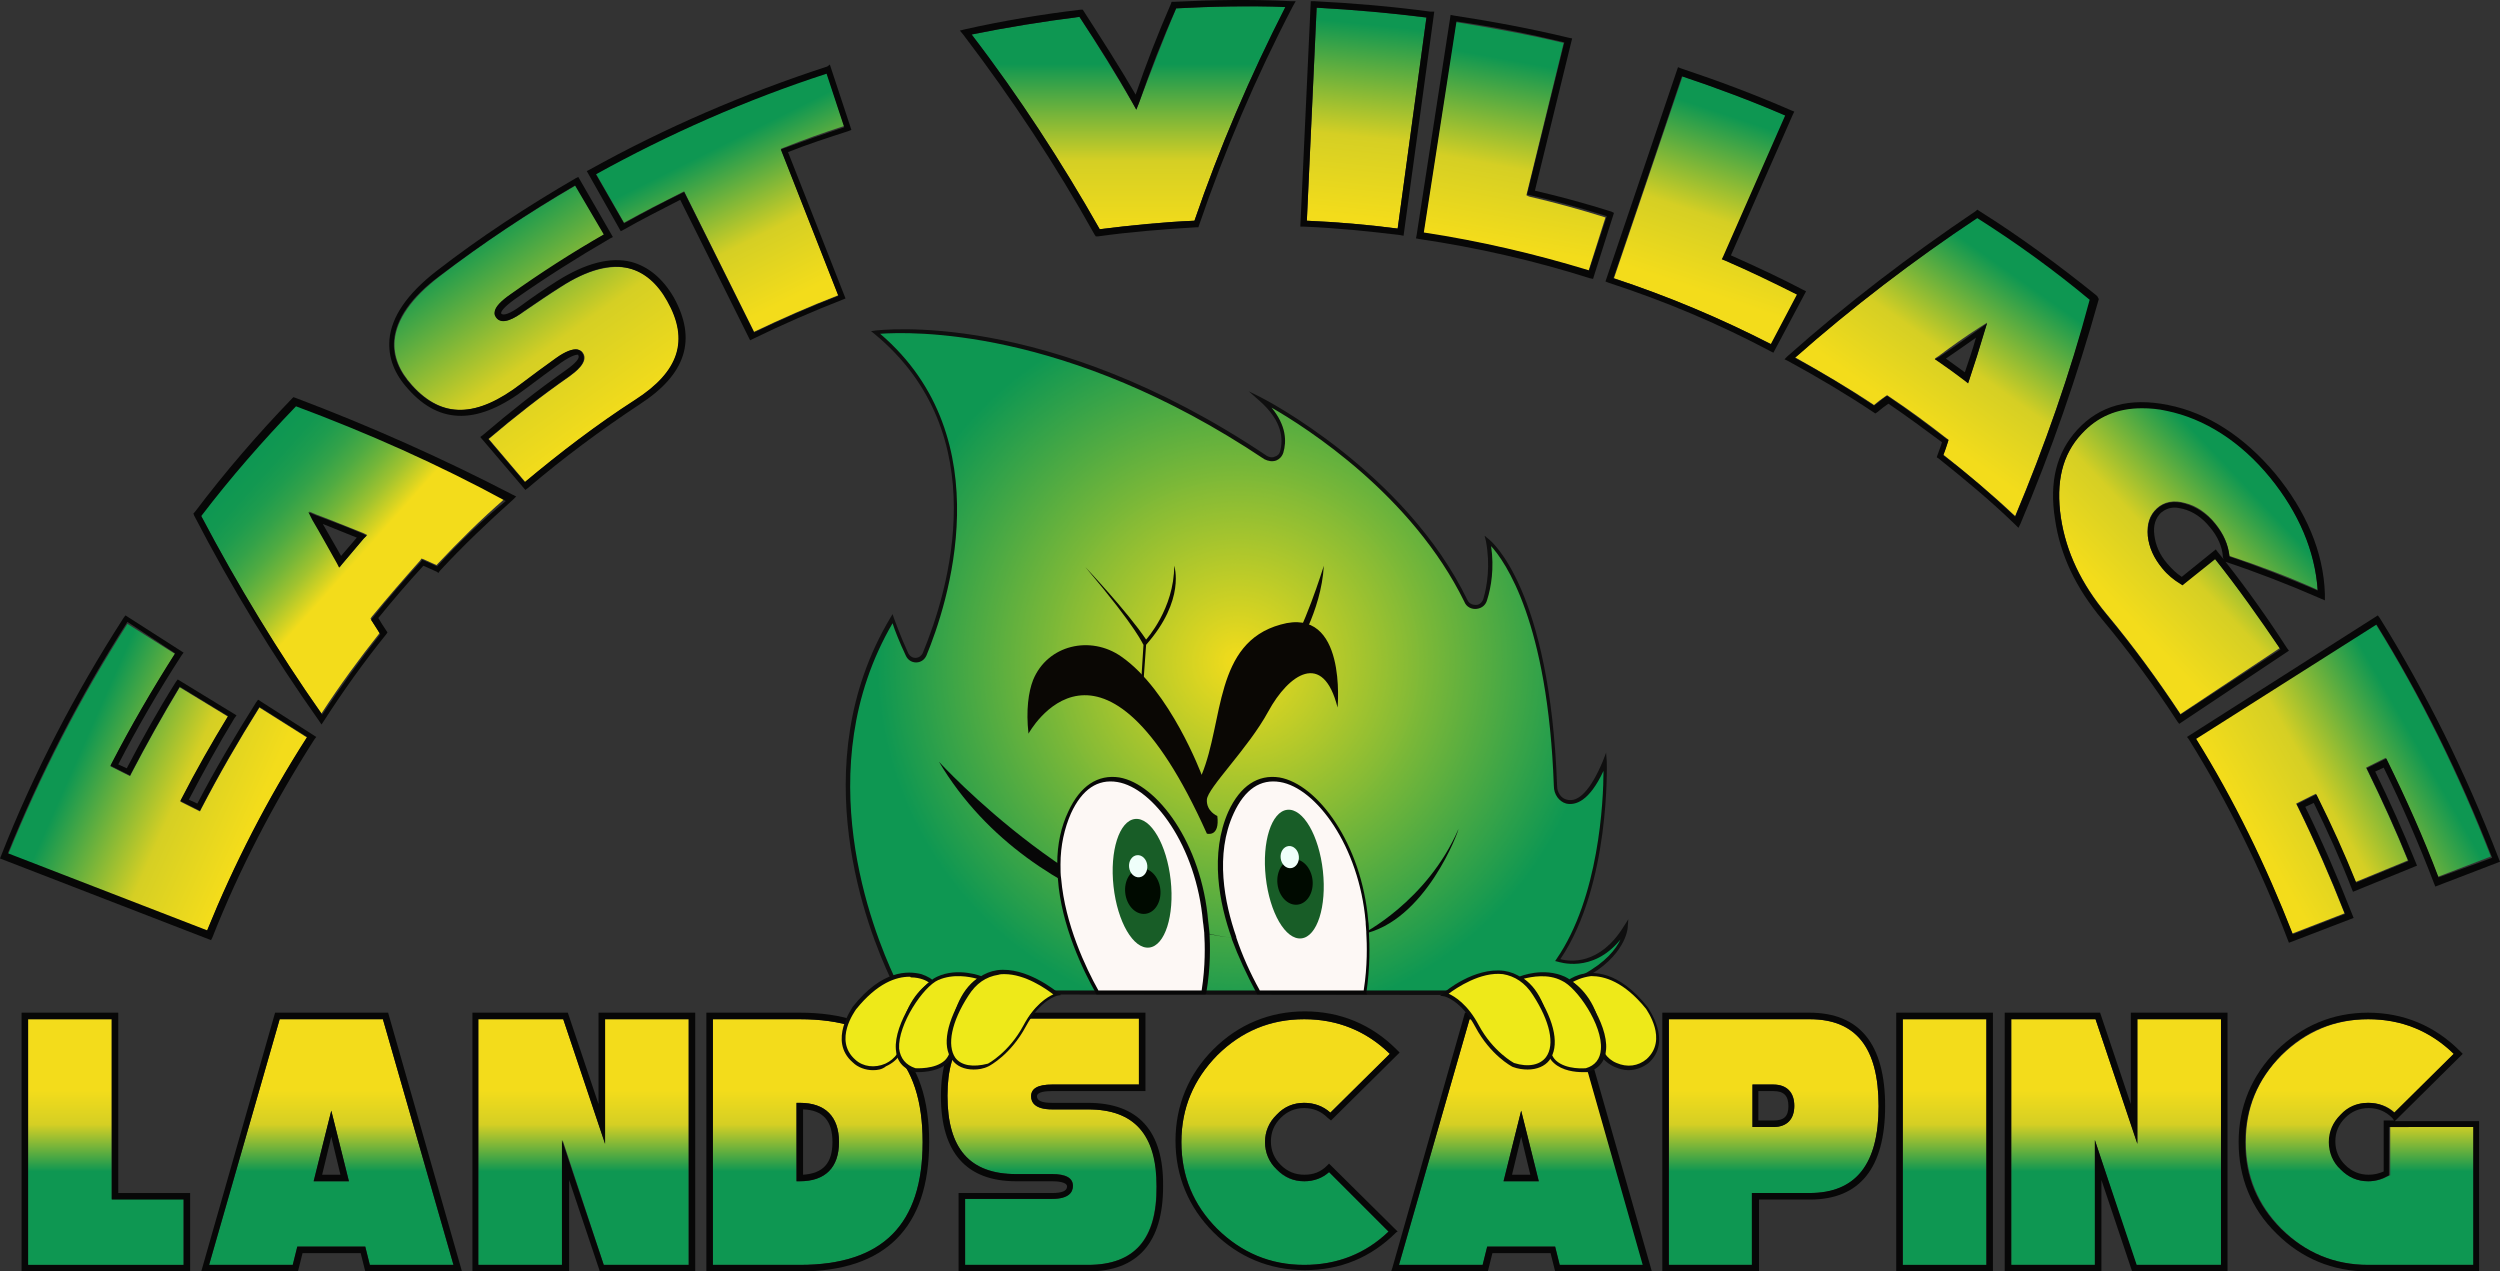<svg xmlns="http://www.w3.org/2000/svg" xmlns:xlink="http://www.w3.org/1999/xlink" version="1.1" id="Layer_1" x="0px" y="0px" style="enable-background:new 0 0 550 370;" xml:space="preserve" viewBox="83.6 87.72 382.6 194.58">
<rect x="83.6" y="87.72" width="382.6" height="194.58" fill="#333333" stroke="none"/>
<style type="text/css">
	.st0{fill:url(#SVGID_1_);}
	.st1{fill:url(#SVGID_2_);}
	.st2{fill:url(#SVGID_3_);}
	.st3{fill:url(#SVGID_4_);}
	.st4{fill:url(#SVGID_5_);}
	.st5{fill:url(#SVGID_6_);}
	.st6{fill:url(#SVGID_7_);}
	.st7{fill:url(#SVGID_8_);}
	.st8{fill:url(#SVGID_9_);}
	.st9{fill:url(#SVGID_10_);}
	.st10{fill:url(#SVGID_11_);}
	.st11{fill:#070707;}
	.st12{fill:url(#SVGID_12_);}
	.st13{fill:url(#SVGID_13_);}
	.st14{fill:url(#SVGID_14_);}
	.st15{fill:url(#SVGID_15_);}
	.st16{fill:url(#SVGID_16_);}
	.st17{fill:url(#SVGID_17_);}
	.st18{fill:url(#SVGID_18_);}
	.st19{fill:url(#SVGID_19_);}
	.st20{fill:url(#SVGID_20_);}
	.st21{fill:url(#SVGID_21_);}
	.st22{clip-path:url(#SVGID_23_);fill:#0E9752;}
	.st23{clip-path:url(#SVGID_23_);fill:#0F9752;}
	.st24{clip-path:url(#SVGID_23_);fill:#109852;}
	.st25{clip-path:url(#SVGID_23_);fill:#119851;}
	.st26{clip-path:url(#SVGID_23_);fill:#129851;}
	.st27{clip-path:url(#SVGID_23_);fill:#139951;}
	.st28{clip-path:url(#SVGID_23_);fill:#149951;}
	.st29{clip-path:url(#SVGID_23_);fill:#159950;}
	.st30{clip-path:url(#SVGID_23_);fill:#169950;}
	.st31{clip-path:url(#SVGID_23_);fill:#179A50;}
	.st32{clip-path:url(#SVGID_23_);fill:#189A50;}
	.st33{clip-path:url(#SVGID_23_);fill:#199A4F;}
	.st34{clip-path:url(#SVGID_23_);fill:#1A9B4F;}
	.st35{clip-path:url(#SVGID_23_);fill:#1B9B4F;}
	.st36{clip-path:url(#SVGID_23_);fill:#1C9B4F;}
	.st37{clip-path:url(#SVGID_23_);fill:#1D9C4E;}
	.st38{clip-path:url(#SVGID_23_);fill:#1E9C4E;}
	.st39{clip-path:url(#SVGID_23_);fill:#1F9C4E;}
	.st40{clip-path:url(#SVGID_23_);fill:#209C4E;}
	.st41{clip-path:url(#SVGID_23_);fill:#219D4D;}
	.st42{clip-path:url(#SVGID_23_);fill:#229D4D;}
	.st43{clip-path:url(#SVGID_23_);fill:#239D4D;}
	.st44{clip-path:url(#SVGID_23_);fill:#249E4D;}
	.st45{clip-path:url(#SVGID_23_);fill:#259E4C;}
	.st46{clip-path:url(#SVGID_23_);fill:#269E4C;}
	.st47{clip-path:url(#SVGID_23_);fill:#279F4C;}
	.st48{clip-path:url(#SVGID_23_);fill:#289F4C;}
	.st49{clip-path:url(#SVGID_23_);fill:#299F4B;}
	.st50{clip-path:url(#SVGID_23_);fill:#2A9F4B;}
	.st51{clip-path:url(#SVGID_23_);fill:#2BA04B;}
	.st52{clip-path:url(#SVGID_23_);fill:#2CA04B;}
	.st53{clip-path:url(#SVGID_23_);fill:#2DA04B;}
	.st54{clip-path:url(#SVGID_23_);fill:#2EA14A;}
	.st55{clip-path:url(#SVGID_23_);fill:#2FA14A;}
	.st56{clip-path:url(#SVGID_23_);fill:#30A14A;}
	.st57{clip-path:url(#SVGID_23_);fill:#31A24A;}
	.st58{clip-path:url(#SVGID_23_);fill:#32A249;}
	.st59{clip-path:url(#SVGID_23_);fill:#33A249;}
	.st60{clip-path:url(#SVGID_23_);fill:#34A349;}
	.st61{clip-path:url(#SVGID_23_);fill:#35A349;}
	.st62{clip-path:url(#SVGID_23_);fill:#36A348;}
	.st63{clip-path:url(#SVGID_23_);fill:#37A348;}
	.st64{clip-path:url(#SVGID_23_);fill:#38A448;}
	.st65{clip-path:url(#SVGID_23_);fill:#39A448;}
	.st66{clip-path:url(#SVGID_23_);fill:#3AA447;}
	.st67{clip-path:url(#SVGID_23_);fill:#3BA547;}
	.st68{clip-path:url(#SVGID_23_);fill:#3CA547;}
	.st69{clip-path:url(#SVGID_23_);fill:#3DA547;}
	.st70{clip-path:url(#SVGID_23_);fill:#3EA646;}
	.st71{clip-path:url(#SVGID_23_);fill:#3FA646;}
	.st72{clip-path:url(#SVGID_23_);fill:#40A646;}
	.st73{clip-path:url(#SVGID_23_);fill:#41A646;}
	.st74{clip-path:url(#SVGID_23_);fill:#42A745;}
	.st75{clip-path:url(#SVGID_23_);fill:#43A745;}
	.st76{clip-path:url(#SVGID_23_);fill:#44A745;}
	.st77{clip-path:url(#SVGID_23_);fill:#45A845;}
	.st78{clip-path:url(#SVGID_23_);fill:#46A844;}
	.st79{clip-path:url(#SVGID_23_);fill:#47A844;}
	.st80{clip-path:url(#SVGID_23_);fill:#48A944;}
	.st81{clip-path:url(#SVGID_23_);fill:#49A944;}
	.st82{clip-path:url(#SVGID_23_);fill:#4AA944;}
	.st83{clip-path:url(#SVGID_23_);fill:#4BA943;}
	.st84{clip-path:url(#SVGID_23_);fill:#4CAA43;}
	.st85{clip-path:url(#SVGID_23_);fill:#4DAA43;}
	.st86{clip-path:url(#SVGID_23_);fill:#4EAA43;}
	.st87{clip-path:url(#SVGID_23_);fill:#4FAB42;}
	.st88{clip-path:url(#SVGID_23_);fill:#50AB42;}
	.st89{clip-path:url(#SVGID_23_);fill:#51AB42;}
	.st90{clip-path:url(#SVGID_23_);fill:#52AC42;}
	.st91{clip-path:url(#SVGID_23_);fill:#53AC41;}
	.st92{clip-path:url(#SVGID_23_);fill:#54AC41;}
	.st93{clip-path:url(#SVGID_23_);fill:#55AC41;}
	.st94{clip-path:url(#SVGID_23_);fill:#56AD41;}
	.st95{clip-path:url(#SVGID_23_);fill:#57AD40;}
	.st96{clip-path:url(#SVGID_23_);fill:#58AD40;}
	.st97{clip-path:url(#SVGID_23_);fill:#59AE40;}
	.st98{clip-path:url(#SVGID_23_);fill:#5AAE40;}
	.st99{clip-path:url(#SVGID_23_);fill:#5BAE3F;}
	.st100{clip-path:url(#SVGID_23_);fill:#5CAF3F;}
	.st101{clip-path:url(#SVGID_23_);fill:#5DAF3F;}
	.st102{clip-path:url(#SVGID_23_);fill:#5EAF3F;}
	.st103{clip-path:url(#SVGID_23_);fill:#5FB03E;}
	.st104{clip-path:url(#SVGID_23_);fill:#60B03E;}
	.st105{clip-path:url(#SVGID_23_);fill:#61B03E;}
	.st106{clip-path:url(#SVGID_23_);fill:#62B03E;}
	.st107{clip-path:url(#SVGID_23_);fill:#63B13D;}
	.st108{clip-path:url(#SVGID_23_);fill:#64B13D;}
	.st109{clip-path:url(#SVGID_23_);fill:#65B13D;}
	.st110{clip-path:url(#SVGID_23_);fill:#66B23D;}
	.st111{clip-path:url(#SVGID_23_);fill:#67B23D;}
	.st112{clip-path:url(#SVGID_23_);fill:#68B23C;}
	.st113{clip-path:url(#SVGID_23_);fill:#69B33C;}
	.st114{clip-path:url(#SVGID_23_);fill:#6AB33C;}
	.st115{clip-path:url(#SVGID_23_);fill:#6BB33C;}
	.st116{clip-path:url(#SVGID_23_);fill:#6CB33B;}
	.st117{clip-path:url(#SVGID_23_);fill:#6DB43B;}
	.st118{clip-path:url(#SVGID_23_);fill:#6EB43B;}
	.st119{clip-path:url(#SVGID_23_);fill:#6FB43B;}
	.st120{clip-path:url(#SVGID_23_);fill:#70B53A;}
	.st121{clip-path:url(#SVGID_23_);fill:#71B53A;}
	.st122{clip-path:url(#SVGID_23_);fill:#72B53A;}
	.st123{clip-path:url(#SVGID_23_);fill:#73B63A;}
	.st124{clip-path:url(#SVGID_23_);fill:#74B639;}
	.st125{clip-path:url(#SVGID_23_);fill:#75B639;}
	.st126{clip-path:url(#SVGID_23_);fill:#76B639;}
	.st127{clip-path:url(#SVGID_23_);fill:#77B739;}
	.st128{clip-path:url(#SVGID_23_);fill:#78B738;}
	.st129{clip-path:url(#SVGID_23_);fill:#79B738;}
	.st130{clip-path:url(#SVGID_23_);fill:#7AB838;}
	.st131{clip-path:url(#SVGID_23_);fill:#7BB838;}
	.st132{clip-path:url(#SVGID_23_);fill:#7CB837;}
	.st133{clip-path:url(#SVGID_23_);fill:#7DB937;}
	.st134{clip-path:url(#SVGID_23_);fill:#7EB937;}
	.st135{clip-path:url(#SVGID_23_);fill:#7FB937;}
	.st136{clip-path:url(#SVGID_23_);fill:#81BA37;}
	.st137{clip-path:url(#SVGID_23_);fill:#82BA36;}
	.st138{clip-path:url(#SVGID_23_);fill:#83BA36;}
	.st139{clip-path:url(#SVGID_23_);fill:#84BA36;}
	.st140{clip-path:url(#SVGID_23_);fill:#85BB36;}
	.st141{clip-path:url(#SVGID_23_);fill:#86BB35;}
	.st142{clip-path:url(#SVGID_23_);fill:#87BB35;}
	.st143{clip-path:url(#SVGID_23_);fill:#88BC35;}
	.st144{clip-path:url(#SVGID_23_);fill:#89BC35;}
	.st145{clip-path:url(#SVGID_23_);fill:#8ABC34;}
	.st146{clip-path:url(#SVGID_23_);fill:#8BBD34;}
	.st147{clip-path:url(#SVGID_23_);fill:#8CBD34;}
	.st148{clip-path:url(#SVGID_23_);fill:#8DBD34;}
	.st149{clip-path:url(#SVGID_23_);fill:#8EBD33;}
	.st150{clip-path:url(#SVGID_23_);fill:#8FBE33;}
	.st151{clip-path:url(#SVGID_23_);fill:#90BE33;}
	.st152{clip-path:url(#SVGID_23_);fill:#91BE33;}
	.st153{clip-path:url(#SVGID_23_);fill:#92BF32;}
	.st154{clip-path:url(#SVGID_23_);fill:#93BF32;}
	.st155{clip-path:url(#SVGID_23_);fill:#94BF32;}
	.st156{clip-path:url(#SVGID_23_);fill:#95C032;}
	.st157{clip-path:url(#SVGID_23_);fill:#96C031;}
	.st158{clip-path:url(#SVGID_23_);fill:#97C031;}
	.st159{clip-path:url(#SVGID_23_);fill:#98C031;}
	.st160{clip-path:url(#SVGID_23_);fill:#99C131;}
	.st161{clip-path:url(#SVGID_23_);fill:#9AC130;}
	.st162{clip-path:url(#SVGID_23_);fill:#9BC130;}
	.st163{clip-path:url(#SVGID_23_);fill:#9CC230;}
	.st164{clip-path:url(#SVGID_23_);fill:#9DC230;}
	.st165{clip-path:url(#SVGID_23_);fill:#9EC230;}
	.st166{clip-path:url(#SVGID_23_);fill:#9FC32F;}
	.st167{clip-path:url(#SVGID_23_);fill:#A0C32F;}
	.st168{clip-path:url(#SVGID_23_);fill:#A1C32F;}
	.st169{clip-path:url(#SVGID_23_);fill:#A2C32F;}
	.st170{clip-path:url(#SVGID_23_);fill:#A3C42E;}
	.st171{clip-path:url(#SVGID_23_);fill:#A4C42E;}
	.st172{clip-path:url(#SVGID_23_);fill:#A5C42E;}
	.st173{clip-path:url(#SVGID_23_);fill:#A6C52E;}
	.st174{clip-path:url(#SVGID_23_);fill:#A7C52D;}
	.st175{clip-path:url(#SVGID_23_);fill:#A8C52D;}
	.st176{clip-path:url(#SVGID_23_);fill:#A9C62D;}
	.st177{clip-path:url(#SVGID_23_);fill:#AAC62D;}
	.st178{clip-path:url(#SVGID_23_);fill:#ABC62C;}
	.st179{clip-path:url(#SVGID_23_);fill:#ACC72C;}
	.st180{clip-path:url(#SVGID_23_);fill:#ADC72C;}
	.st181{clip-path:url(#SVGID_23_);fill:#AEC72C;}
	.st182{clip-path:url(#SVGID_23_);fill:#AFC72B;}
	.st183{clip-path:url(#SVGID_23_);fill:#B0C82B;}
	.st184{clip-path:url(#SVGID_23_);fill:#B1C82B;}
	.st185{clip-path:url(#SVGID_23_);fill:#B2C82B;}
	.st186{clip-path:url(#SVGID_23_);fill:#B3C92A;}
	.st187{clip-path:url(#SVGID_23_);fill:#B4C92A;}
	.st188{clip-path:url(#SVGID_23_);fill:#B5C92A;}
	.st189{clip-path:url(#SVGID_23_);fill:#B6CA2A;}
	.st190{clip-path:url(#SVGID_23_);fill:#B7CA29;}
	.st191{clip-path:url(#SVGID_23_);fill:#B8CA29;}
	.st192{clip-path:url(#SVGID_23_);fill:#B9CA29;}
	.st193{clip-path:url(#SVGID_23_);fill:#BACB29;}
	.st194{clip-path:url(#SVGID_23_);fill:#BBCB29;}
	.st195{clip-path:url(#SVGID_23_);fill:#BCCB28;}
	.st196{clip-path:url(#SVGID_23_);fill:#BDCC28;}
	.st197{clip-path:url(#SVGID_23_);fill:#BECC28;}
	.st198{clip-path:url(#SVGID_23_);fill:#BFCC28;}
	.st199{clip-path:url(#SVGID_23_);fill:#C0CD27;}
	.st200{clip-path:url(#SVGID_23_);fill:#C1CD27;}
	.st201{clip-path:url(#SVGID_23_);fill:#C2CD27;}
	.st202{clip-path:url(#SVGID_23_);fill:#C3CD27;}
	.st203{clip-path:url(#SVGID_23_);fill:#C4CE26;}
	.st204{clip-path:url(#SVGID_23_);fill:#C5CE26;}
	.st205{clip-path:url(#SVGID_23_);fill:#C6CE26;}
	.st206{clip-path:url(#SVGID_23_);fill:#C7CF26;}
	.st207{clip-path:url(#SVGID_23_);fill:#C8CF25;}
	.st208{clip-path:url(#SVGID_23_);fill:#C9CF25;}
	.st209{clip-path:url(#SVGID_23_);fill:#CAD025;}
	.st210{clip-path:url(#SVGID_23_);fill:#CBD025;}
	.st211{clip-path:url(#SVGID_23_);fill:#CCD024;}
	.st212{clip-path:url(#SVGID_23_);fill:#CDD124;}
	.st213{clip-path:url(#SVGID_23_);fill:#CED124;}
	.st214{clip-path:url(#SVGID_23_);fill:#CFD124;}
	.st215{clip-path:url(#SVGID_23_);fill:#D0D123;}
	.st216{clip-path:url(#SVGID_23_);fill:#D1D223;}
	.st217{clip-path:url(#SVGID_23_);fill:#D2D223;}
	.st218{clip-path:url(#SVGID_23_);fill:#D3D223;}
	.st219{clip-path:url(#SVGID_23_);fill:#D4D322;}
	.st220{clip-path:url(#SVGID_23_);fill:#D5D322;}
	.st221{clip-path:url(#SVGID_23_);fill:#D6D322;}
	.st222{clip-path:url(#SVGID_23_);fill:#D7D422;}
	.st223{clip-path:url(#SVGID_23_);fill:#D8D422;}
	.st224{clip-path:url(#SVGID_23_);fill:#D9D421;}
	.st225{clip-path:url(#SVGID_23_);fill:#DAD421;}
	.st226{clip-path:url(#SVGID_23_);fill:#DBD521;}
	.st227{clip-path:url(#SVGID_23_);fill:#DCD521;}
	.st228{clip-path:url(#SVGID_23_);fill:#DDD520;}
	.st229{clip-path:url(#SVGID_23_);fill:#DED620;}
	.st230{clip-path:url(#SVGID_23_);fill:#DFD620;}
	.st231{clip-path:url(#SVGID_23_);fill:#E0D620;}
	.st232{clip-path:url(#SVGID_23_);fill:#E1D71F;}
	.st233{clip-path:url(#SVGID_23_);fill:#E2D71F;}
	.st234{clip-path:url(#SVGID_23_);fill:#E3D71F;}
	.st235{clip-path:url(#SVGID_23_);fill:#E4D71F;}
	.st236{clip-path:url(#SVGID_23_);fill:#E5D81E;}
	.st237{clip-path:url(#SVGID_23_);fill:#E6D81E;}
	.st238{clip-path:url(#SVGID_23_);fill:#E7D81E;}
	.st239{clip-path:url(#SVGID_23_);fill:#E8D91E;}
	.st240{clip-path:url(#SVGID_23_);fill:#E9D91D;}
	.st241{clip-path:url(#SVGID_23_);fill:#EAD91D;}
	.st242{clip-path:url(#SVGID_23_);fill:#EBDA1D;}
	.st243{clip-path:url(#SVGID_23_);fill:#ECDA1D;}
	.st244{clip-path:url(#SVGID_23_);fill:#EDDA1C;}
	.st245{clip-path:url(#SVGID_23_);fill:#EEDA1C;}
	.st246{clip-path:url(#SVGID_23_);fill:#EFDB1C;}
	.st247{clip-path:url(#SVGID_23_);fill:#F0DB1C;}
	.st248{clip-path:url(#SVGID_23_);fill:#F1DB1B;}
	.st249{clip-path:url(#SVGID_23_);fill:#F2DC1B;}
	.st250{clip-path:url(#SVGID_23_);fill:#F3DC1B;}
	.st251{fill:#0F0F0F;}
	.st252{fill:#FDF8F5;}
	.st253{fill:#185D27;}
	.st254{fill:#000A00;}
	.st255{fill:#EFFFFA;}
	.st256{fill:#0A0704;}
	.st257{fill:#EEE919;}
	.st258{fill:#0C0C0C;}
	.st259{fill:url(#SVGID_24_);}
</style>
<g>
	<g>
		<linearGradient id="SVGID_1_" gradientUnits="userSpaceOnUse" x1="280.373" y1="267" x2="280.373" y2="254.626">
			<stop offset="0" style="stop-color:#0E9752"/>
			<stop offset="0.581" style="stop-color:#D5CF24"/>
			<stop offset="1" style="stop-color:#F3DC1B"/>
		</linearGradient>
		<path class="st0" d="M283.2,268.5c-1.7,0-3.1-0.6-4.2-1.8c-1.2-1.2-1.8-2.6-1.8-4.2s0.6-3.1,1.8-4.2c1.2-1.2,2.6-1.8,4.2-1.8    c1.5,0,2.9,0.5,4,1.5l9.1-9c-3.6-3.5-8-5.3-13.1-5.3c-5.2,0-9.6,1.9-13.3,5.5c-3.7,3.7-5.5,8.1-5.5,13.3c0,5.2,1.9,9.7,5.5,13.3    c3.7,3.7,8.1,5.5,13.3,5.5c5,0,9.3-1.7,12.9-5.1l-9.1-9.1C286,268,284.7,268.5,283.2,268.5z"/>
		<linearGradient id="SVGID_2_" gradientUnits="userSpaceOnUse" x1="99.819" y1="267" x2="99.819" y2="254.626">
			<stop offset="0" style="stop-color:#0E9752"/>
			<stop offset="0.581" style="stop-color:#D5CF24"/>
			<stop offset="1" style="stop-color:#F3DC1B"/>
		</linearGradient>
		<polygon class="st1" points="100.7,243.7 87.9,243.7 87.9,281.3 111.7,281.3 111.7,271.2 100.7,271.2   "/>
		<linearGradient id="SVGID_3_" gradientUnits="userSpaceOnUse" x1="316.412" y1="267" x2="316.412" y2="254.626">
			<stop offset="0" style="stop-color:#0E9752"/>
			<stop offset="0.581" style="stop-color:#D5CF24"/>
			<stop offset="1" style="stop-color:#F3DC1B"/>
		</linearGradient>
		<path class="st2" d="M308.5,243.7l-10.8,37.6h12.8l0.7-2.8h10.4l0.7,2.8h12.8l-10.7-37.6H308.5z M313.7,268.5l2.7-10.8l2.7,10.8    H313.7z"/>
		<linearGradient id="SVGID_4_" gradientUnits="userSpaceOnUse" x1="244.619" y1="267" x2="244.619" y2="254.626">
			<stop offset="0" style="stop-color:#0E9752"/>
			<stop offset="0.581" style="stop-color:#D5CF24"/>
			<stop offset="1" style="stop-color:#F3DC1B"/>
		</linearGradient>
		<path class="st3" d="M250.1,257.5h-5.5c-2.7,0-3.2-1.1-3.2-2c0-1.2,1.1-1.8,3.2-1.8h13.3v-10.1h-18.8c-7.1,0-10.5,3.9-10.5,11.8    c0,8.1,3.4,12,10.5,12h5.5c2.2,0,3.2,0.6,3.2,1.8c0,0.9-0.6,2-3.2,2h-13.3v10.1h18.8c7.1,0,10.5-3.9,10.5-12    C260.7,261.3,257.2,257.5,250.1,257.5z"/>
		<linearGradient id="SVGID_5_" gradientUnits="userSpaceOnUse" x1="208.764" y1="267" x2="208.764" y2="254.626">
			<stop offset="0" style="stop-color:#0E9752"/>
			<stop offset="0.581" style="stop-color:#D5CF24"/>
			<stop offset="1" style="stop-color:#F3DC1B"/>
		</linearGradient>
		<path class="st4" d="M206,243.7h-13.3v37.6H206c12.7,0,18.8-6.2,18.8-18.8C224.8,249.8,218.7,243.7,206,243.7z M206,268.5h-0.5    v-12h0.5c3.9,0,6,2.1,6,6S209.9,268.5,206,268.5z"/>
		<linearGradient id="SVGID_6_" gradientUnits="userSpaceOnUse" x1="172.909" y1="267" x2="172.909" y2="254.626">
			<stop offset="0" style="stop-color:#0E9752"/>
			<stop offset="0.581" style="stop-color:#D5CF24"/>
			<stop offset="1" style="stop-color:#F3DC1B"/>
		</linearGradient>
		<polygon class="st5" points="156.8,243.7 156.8,281.3 169.7,281.3 169.7,262.2 176,281.3 189,281.3 189,243.7 176.2,243.7     176.2,262.7 169.8,243.7   "/>
		<linearGradient id="SVGID_7_" gradientUnits="userSpaceOnUse" x1="444.665" y1="267" x2="444.665" y2="254.626">
			<stop offset="0" style="stop-color:#0E9752"/>
			<stop offset="0.581" style="stop-color:#D5CF24"/>
			<stop offset="1" style="stop-color:#F3DC1B"/>
		</linearGradient>
		<path class="st6" d="M449.3,267.6l-0.2,0.1c-0.9,0.5-1.9,0.8-3,0.8c-1.7,0-3.1-0.6-4.2-1.8c-1.2-1.2-1.8-2.6-1.8-4.2    s0.6-3.1,1.8-4.2c1.2-1.2,2.6-1.8,4.2-1.8c1.5,0,2.9,0.5,4,1.5l9.1-9c-3.6-3.5-8-5.3-13.1-5.3c-5.2,0-9.6,1.9-13.3,5.5    c-3.7,3.7-5.5,8.1-5.5,13.3c0,5.2,1.9,9.7,5.5,13.3c3.7,3.7,8.1,5.5,13.3,5.5h16.1v-21.1h-12.8V267.6z"/>
		<linearGradient id="SVGID_8_" gradientUnits="userSpaceOnUse" x1="381.228" y1="267" x2="381.228" y2="254.626">
			<stop offset="0" style="stop-color:#0E9752"/>
			<stop offset="0.581" style="stop-color:#D5CF24"/>
			<stop offset="1" style="stop-color:#F3DC1B"/>
		</linearGradient>
		<rect x="374.8" y="243.7" class="st7" width="12.8" height="37.6"/>
		<linearGradient id="SVGID_9_" gradientUnits="userSpaceOnUse" x1="134.295" y1="267" x2="134.295" y2="254.626">
			<stop offset="0" style="stop-color:#0E9752"/>
			<stop offset="0.581" style="stop-color:#D5CF24"/>
			<stop offset="1" style="stop-color:#F3DC1B"/>
		</linearGradient>
		<path class="st8" d="M126.4,243.7l-10.8,37.6h12.8l0.7-2.8h10.4l0.7,2.8H153l-10.8-37.6H126.4z M131.6,268.5l2.7-10.8l2.7,10.8    H131.6z"/>
		<linearGradient id="SVGID_10_" gradientUnits="userSpaceOnUse" x1="355.027" y1="267" x2="355.027" y2="254.626">
			<stop offset="0" style="stop-color:#0E9752"/>
			<stop offset="0.581" style="stop-color:#D5CF24"/>
			<stop offset="1" style="stop-color:#F3DC1B"/>
		</linearGradient>
		<path class="st9" d="M360.5,243.7H339v37.6h12.8v-11h8.8c7.1,0,10.5-4.4,10.5-13.3C371.1,248,367.6,243.7,360.5,243.7z M355,260.2    h-3.2v-6.5h3.2c2.1,0,3.2,1.2,3.2,3.2S357.1,260.2,355,260.2z"/>
		<linearGradient id="SVGID_11_" gradientUnits="userSpaceOnUse" x1="407.431" y1="267" x2="407.431" y2="254.626">
			<stop offset="0" style="stop-color:#0E9752"/>
			<stop offset="0.581" style="stop-color:#D5CF24"/>
			<stop offset="1" style="stop-color:#F3DC1B"/>
		</linearGradient>
		<polygon class="st10" points="391.4,243.7 391.4,281.3 404.2,281.3 404.2,262.2 410.5,281.3 423.5,281.3 423.5,243.7 410.7,243.7     410.7,262.7 404.3,243.7   "/>
		<path class="st11" d="M101.7,242.7H86.9v39.6h25.8v-12h-11V242.7z M111.7,271.2v10.1H87.9v-37.6h12.8v27.6H111.7z"/>
		<path class="st11" d="M131.6,268.5h5.4l-2.7-10.8L131.6,268.5z M132.9,267.5l1.4-5.8l1.4,5.8H132.9z"/>
		<path class="st11" d="M125.7,242.7l-11.3,39.6h14.8l0.7-2.8h8.9l0.7,2.8h14.8l-11.3-39.6H125.7z M140.2,281.3l-0.7-2.8h-10.4    l-0.7,2.8h-12.8l10.8-37.6h15.8l10.8,37.6H140.2z"/>
		<path class="st11" d="M175.2,256.7l-4.7-14h-14.6v39.6h14.8v-14l4.7,14h14.6v-39.6h-14.8V256.7z M176.2,243.7H189v37.6h-13    l-6.4-19.1v19.1h-12.8v-37.6h13l6.4,19.1V243.7z"/>
		<path class="st11" d="M206,256.5h-0.5v12h0.5c3.9,0,6-2.1,6-6S209.9,256.5,206,256.5z M206.5,267.5v-10c3.1,0.1,4.5,1.8,4.5,5    S209.6,267.3,206.5,267.5z"/>
		<path class="st11" d="M206,242.7h-14.3v39.6H206c13.1,0,19.8-6.7,19.8-19.8S219.1,242.7,206,242.7z M206,281.3h-13.3v-37.6H206    c12.7,0,18.8,6.2,18.8,18.8C224.8,275.1,218.7,281.3,206,281.3z"/>
		<path class="st11" d="M250.1,256.5h-5.5c-1.5,0-2.3-0.3-2.3-1c0-0.7,1.4-0.8,2.3-0.8h14.3v-12h-19.8c-7.6,0-11.5,4.3-11.5,12.8    c0,8.6,3.9,13,11.5,13h5.5c0.8,0,2.3,0.1,2.3,0.8c0,0.7-0.8,1-2.3,1h-14.3v12h19.8c7.6,0,11.5-4.4,11.5-13    C261.7,260.8,257.8,256.5,250.1,256.5z M250.1,281.3h-18.8v-10.1h13.3c2.7,0,3.2-1.1,3.2-2c0-1.2-1.1-1.8-3.2-1.8h-5.5    c-7.1,0-10.5-3.9-10.5-12c0-7.9,3.4-11.8,10.5-11.8h18.8v10.1h-13.3c-2.2,0-3.2,0.6-3.2,1.8c0,0.9,0.6,2,3.2,2h5.5    c7.1,0,10.5,3.9,10.5,11.8C260.7,277.4,257.2,281.3,250.1,281.3z"/>
		<path class="st11" d="M297.5,276.2l-10.5-10.4l-0.3,0.3c-1,1-2.1,1.4-3.5,1.4c-1.4,0-2.6-0.5-3.6-1.5c-1-1-1.5-2.2-1.5-3.6    s0.5-2.6,1.5-3.6c1-1,2.2-1.5,3.6-1.5s2.6,0.5,3.6,1.5l0.5,0.4l10.5-10.4l-0.5-0.5c-3.8-3.8-8.6-5.8-14-5.8c-5.4,0-10.2,2-14,5.8    c-3.8,3.8-5.8,8.6-5.8,14c0,5.4,2,10.2,5.8,14c3.8,3.8,8.6,5.8,14,5.8c5.4,0,10.1-1.9,14-5.8L297.5,276.2z M283.2,281.3    c-5.2,0-9.6-1.9-13.3-5.5c-3.7-3.7-5.5-8.1-5.5-13.3c0-5.2,1.9-9.6,5.5-13.3c3.7-3.7,8.1-5.5,13.3-5.5c5.1,0,9.5,1.8,13.1,5.3    l-9.1,9c-1.1-1-2.5-1.5-4-1.5c-1.7,0-3.1,0.6-4.2,1.8c-1.2,1.2-1.8,2.6-1.8,4.2s0.6,3.1,1.8,4.2c1.2,1.2,2.6,1.8,4.2,1.8    c1.5,0,2.8-0.5,3.8-1.4l9.1,9.1C292.6,279.6,288.2,281.3,283.2,281.3z"/>
		<path class="st11" d="M313.7,268.5h5.4l-2.7-10.8L313.7,268.5z M315,267.5l1.4-5.8l1.4,5.8H315z"/>
		<path class="st11" d="M325.1,242.7h-17.3l-11.1,39l-0.2,0.6h14.8l0.7-2.8h8.9l0.7,2.8h14.8L325.2,243L325.1,242.7z M322.3,281.3    l-0.7-2.8h-10.4l-0.7,2.8h-12.8l10.8-37.6h15.8l10.7,37.6H322.3z"/>
		<path class="st11" d="M360.5,242.7H338v39.6h14.8v-11h7.8c7.6,0,11.5-4.8,11.5-14.3C372.1,247.5,368.2,242.7,360.5,242.7z     M360.5,270.3h-8.8v11H339v-37.6h21.6c7.1,0,10.5,4.4,10.5,13.3C371.1,265.9,367.6,270.3,360.5,270.3z"/>
		<path class="st11" d="M355,253.7h-3.2v6.5h3.2c2.1,0,3.2-1.2,3.2-3.2S357.1,253.7,355,253.7z M355,259.2h-2.3v-4.5h2.3    c1.6,0,2.3,0.7,2.3,2.3S356.6,259.2,355,259.2z"/>
		<path class="st11" d="M373.8,282.3h14.8v-39.6h-14.8V282.3z M374.8,243.7h12.8v37.6h-12.8V243.7z"/>
		<path class="st11" d="M409.7,256.7l-4.6-13.7l-0.1-0.3h-14.6v39.6h14.8v-14l4.6,13.7l0.1,0.3h14.6v-39.6h-14.8V256.7z     M410.7,243.7h12.8v37.6h-12.9l-6.4-19.1v19.1h-12.8v-37.6h12.9l6.4,19.1V243.7z"/>
		<path class="st11" d="M460.5,249l-0.5-0.5c-3.8-3.8-8.6-5.8-14-5.8c-5.4,0-10.1,2-14,5.8c-3.8,3.8-5.8,8.6-5.8,14    c0,5.4,1.9,10.2,5.8,14c3.8,3.8,8.6,5.8,14,5.8h17v-23h-12.9L460.5,249z M462.1,260.2v21.1H446c-5.2,0-9.6-1.9-13.3-5.5    c-3.7-3.7-5.5-8.1-5.5-13.3c0-5.2,1.9-9.6,5.5-13.3c3.7-3.7,8.1-5.5,13.3-5.5c5.1,0,9.5,1.8,13.1,5.3l-9.1,9c-1.1-1-2.5-1.5-4-1.5    c-1.7,0-3.1,0.6-4.2,1.8c-1.2,1.2-1.8,2.6-1.8,4.2s0.6,3.1,1.8,4.2c1.2,1.2,2.6,1.8,4.2,1.8c1.1,0,2.1-0.3,3-0.8l0.2-0.1v-7.4    H462.1z M450,259.2h-1.6v7.8c-0.7,0.3-1.4,0.5-2.3,0.5c-1.4,0-2.6-0.5-3.6-1.5c-1-1-1.5-2.2-1.5-3.6s0.5-2.6,1.5-3.6    c1-1,2.2-1.5,3.6-1.5c1.4,0,2.6,0.5,3.6,1.5L450,259.2z"/>
	</g>
	<g>
		<linearGradient id="SVGID_12_" gradientUnits="userSpaceOnUse" x1="256.297" y1="97.5" x2="256.297" y2="123.078">
			<stop offset="0" style="stop-color:#0E9752"/>
			<stop offset="0.581" style="stop-color:#D5CF24"/>
			<stop offset="1" style="stop-color:#F3DC1B"/>
		</linearGradient>
		<path class="st12" d="M263.6,89c-2,4.8-3.9,9.7-5.7,14.5l-0.4,1l-0.5-0.9c-2.6-4.5-5.4-9-8.2-13.3c-5.5,0.7-11.1,1.6-16.5,2.7    c7.2,9.5,13.8,19.5,19.6,29.8c4.8-0.6,9.7-1.1,14.5-1.3c3.8-11.1,8.5-22.1,14-32.8C274.8,88.6,269.1,88.7,263.6,89z"/>
		<linearGradient id="SVGID_13_" gradientUnits="userSpaceOnUse" x1="293.334" y1="91.483" x2="290.334" y2="120.983">
			<stop offset="0" style="stop-color:#0E9752"/>
			<stop offset="0.581" style="stop-color:#D5CF24"/>
			<stop offset="1" style="stop-color:#F3DC1B"/>
		</linearGradient>
		<path class="st13" d="M283.6,121.5c4.6,0.2,9.3,0.6,13.9,1.2l4.4-32.3c-5.5-0.7-11.2-1.2-16.8-1.5L283.6,121.5z"/>
		<linearGradient id="SVGID_14_" gradientUnits="userSpaceOnUse" x1="319.385" y1="97.752" x2="314.385" y2="125.252">
			<stop offset="0" style="stop-color:#0E9752"/>
			<stop offset="0.581" style="stop-color:#D5CF24"/>
			<stop offset="1" style="stop-color:#F3DC1B"/>
		</linearGradient>
		<path class="st14" d="M317.2,117.6l5.7-23.3c-5.4-1.3-11-2.3-16.5-3.2l-5,32.3c8.6,1.3,17.1,3.2,25.3,5.8l2.6-8.2    c-3.8-1.2-7.8-2.3-11.7-3.2L317.2,117.6z"/>
		<linearGradient id="SVGID_15_" gradientUnits="userSpaceOnUse" x1="352.81" y1="106.936" x2="344.31" y2="132.436">
			<stop offset="0" style="stop-color:#0E9752"/>
			<stop offset="0.581" style="stop-color:#D5CF24"/>
			<stop offset="1" style="stop-color:#F3DC1B"/>
		</linearGradient>
		<path class="st15" d="M347.2,127.4l0.2-0.4l9.5-21.6c-5.1-2.2-10.5-4.2-15.8-6l-10.5,30.9c8.3,2.8,16.4,6.2,24.1,10.1l4-7.6    c-3.6-1.9-7.3-3.6-11-5.2L347.2,127.4z"/>
		<linearGradient id="SVGID_16_" gradientUnits="userSpaceOnUse" x1="155.116" y1="124.478" x2="175.616" y2="153.478">
			<stop offset="0" style="stop-color:#0E9752"/>
			<stop offset="0.581" style="stop-color:#D5CF24"/>
			<stop offset="1" style="stop-color:#F3DC1B"/>
		</linearGradient>
		<path class="st16" d="M180,128.8c-2.9-0.7-6.5,0.2-10.5,2.8c-1.9,1.2-3.8,2.5-5.7,3.8c-1.4,1-3.3,2.1-4.2,0.9    c-0.2-0.3-0.3-0.6-0.2-0.9c0.1-0.8,0.9-1.6,2.5-2.7c4.6-3.2,9.4-6.3,14.2-9.1l-4.4-7.5c-7.2,4.2-14.2,8.8-20.8,13.9    c-4.3,3.3-6.6,6.6-6.9,9.8c-0.2,2.4,0.7,4.7,2.7,6.9c4.6,5.1,9.9,5,16.8-0.3c1.7-1.3,3.5-2.6,5.3-3.9c1.4-1,2.5-1.4,3.2-1.3    c0.3,0.1,0.6,0.2,0.8,0.5c1,1.4-1.2,3-2,3.6c-4.3,3-8.4,6.2-12.4,9.6l5.6,6.6c5.3-4.5,11-8.8,16.9-12.6c6.7-4.3,8.2-9.1,4.9-15.1    C184.3,131,182.3,129.4,180,128.8z"/>
		<linearGradient id="SVGID_17_" gradientUnits="userSpaceOnUse" x1="121.821" y1="158.201" x2="144.821" y2="178.701">
			<stop offset="0" style="stop-color:#0E9752"/>
			<stop offset="9.422293e-002" style="stop-color:#129851"/>
			<stop offset="0.19" style="stop-color:#1E9C4E"/>
			<stop offset="0.287" style="stop-color:#33A249"/>
			<stop offset="0.384" style="stop-color:#4FAB42"/>
			<stop offset="0.482" style="stop-color:#74B639"/>
			<stop offset="0.581" style="stop-color:#A1C32F"/>
			<stop offset="0.677" style="stop-color:#D6D322"/>
			<stop offset="0.726" style="stop-color:#F3DC1B"/>
		</linearGradient>
		<path class="st17" d="M114.3,166.5c5.5,10.6,11.7,20.8,18.5,30.4c2.8-4.3,5.8-8.4,8.9-12.3c-0.4-0.6-0.8-1.2-1.2-1.9l-0.2-0.3    l0.2-0.3c2.4-2.9,4.9-5.8,7.4-8.6l0.2-0.3l0.3,0.1c0.7,0.3,1.3,0.6,2,0.9c3.3-3.5,6.8-7,10.5-10.2c-10.3-5.5-21.1-10.4-32.1-14.5    C123.7,155,118.8,160.6,114.3,166.5z M132.1,166.5c2.4,0.9,4.8,1.9,7.1,2.8l0.6,0.3l-0.5,0.5c-1.1,1.3-2.2,2.6-3.3,3.9l-0.4,0.5    l-0.3-0.6c-1.3-2.2-2.6-4.5-3.8-6.7l-0.6-1.2L132.1,166.5z"/>
		<linearGradient id="SVGID_18_" gradientUnits="userSpaceOnUse" x1="194.095" y1="109.952" x2="205.595" y2="132.952">
			<stop offset="0" style="stop-color:#0E9752"/>
			<stop offset="0.581" style="stop-color:#D5CF24"/>
			<stop offset="1" style="stop-color:#F3DC1B"/>
		</linearGradient>
		<path class="st18" d="M174.8,114.3l4.3,7.5c2.9-1.6,5.8-3.1,8.8-4.6l0.4-0.2l10.7,21.5c4.2-2,8.5-3.9,12.9-5.6l-8.8-22.4l0.5-0.2    c3-1.2,6.1-2.3,9.2-3.3l-2.7-8.2C197.8,103,186,108.1,174.8,114.3z"/>
		<linearGradient id="SVGID_19_" gradientUnits="userSpaceOnUse" x1="453.876" y1="202.284" x2="429.376" y2="216.284">
			<stop offset="0" style="stop-color:#0E9752"/>
			<stop offset="0.581" style="stop-color:#D5CF24"/>
			<stop offset="1" style="stop-color:#F3DC1B"/>
		</linearGradient>
		<path class="st19" d="M419.6,200.7c5.7,9.3,10.7,19.3,14.8,29.9l8-3.1c-2.2-5.6-4.6-11.1-7.2-16.4l-0.2-0.4l3-1.5l0.2,0.4    c2.1,4.3,4.1,8.7,5.9,13.1l8-3.3c-1.9-4.7-4-9.3-6.2-13.8l-0.2-0.4l3-1.5l0.2,0.4c2.8,5.7,5.5,11.7,7.8,17.8l8.1-3.1    c-4.9-12.6-10.8-24.6-17.7-35.7L419.6,200.7z"/>
		<linearGradient id="SVGID_20_" gradientUnits="userSpaceOnUse" x1="392.352" y1="130.191" x2="376.852" y2="152.191">
			<stop offset="0" style="stop-color:#0E9752"/>
			<stop offset="0.581" style="stop-color:#D5CF24"/>
			<stop offset="1" style="stop-color:#F3DC1B"/>
		</linearGradient>
		<path class="st20" d="M358.3,142.4c4.1,2.3,8.2,4.7,12.1,7.3c0.6-0.5,1.1-0.9,1.7-1.3l0.3-0.2l0.3,0.2c3,2,6,4.2,8.8,6.4l0.3,0.2    l-0.1,0.3c-0.2,0.7-0.5,1.4-0.7,2c3.8,3,7.5,6.1,11,9.4c4.5-10.7,8.4-21.9,11.6-33.3c-5.5-4.5-11.3-8.6-17.2-12.5    C376.5,127.5,367.1,134.7,358.3,142.4z M387.7,137.1l-0.4,1.3c-0.7,2.4-1.5,4.9-2.3,7.3l-0.2,0.6l-0.5-0.4c-1.3-1-2.6-1.9-4-2.9    l-0.6-0.4l0.6-0.4c2-1.5,4.1-3,6.3-4.4L387.7,137.1z"/>
		<linearGradient id="SVGID_21_" gradientUnits="userSpaceOnUse" x1="426.836" y1="161.543" x2="407.336" y2="180.043">
			<stop offset="0" style="stop-color:#0E9752"/>
			<stop offset="0.581" style="stop-color:#D5CF24"/>
			<stop offset="1" style="stop-color:#F3DC1B"/>
		</linearGradient>
		<path class="st21" d="M417.6,177.2l-0.3-0.2c-1-0.6-1.9-1.4-2.8-2.4c-1.3-1.5-2-3.1-2.2-4.9c-0.2-1.8,0.3-3.2,1.4-4.2    c1.1-1,2.6-1.3,4.3-0.8c1.7,0.4,3.3,1.5,4.6,3.1c1.3,1.6,2,3.2,2.2,5c4.5,1.5,9.1,3.2,13.5,5.2c-0.4-6-2.9-11.9-7.3-17.3    c-4.5-5.5-10-9-15.8-10.2c-1.3-0.3-2.6-0.4-3.8-0.4c-3.7,0-6.8,1.3-9.2,3.9c-3,3.2-4,7.5-3.2,12.9c0.8,5.3,3.1,10.1,7,14.8    c4,4.8,7.8,10,11.3,15.3l15.2-10.1c-3.1-4.8-6.5-9.4-10-13.8L417.6,177.2z"/>
		<path class="st11" d="M135.2,174l0.3,0.6l0.4-0.5c1.1-1.3,2.2-2.6,3.3-3.9l0.5-0.5l-0.6-0.3c-2.3-1-4.7-1.9-7.1-2.8l-1.2-0.5    l0.6,1.2C132.7,169.5,133.9,171.7,135.2,174z M138.2,170c-0.8,0.9-1.6,1.9-2.4,2.8c-0.9-1.6-1.9-3.3-2.8-4.9    C134.7,168.6,136.5,169.3,138.2,170z"/>
		<path class="st11" d="M128.8,148.6l-0.3-0.1l-0.2,0.2c-5.3,5.5-10.3,11.3-14.9,17.4l-0.2,0.2l0.1,0.3c5.7,11,12.1,21.5,19.1,31.4    l0.4,0.6l0.4-0.6c2.9-4.5,6.1-9,9.5-13.2l0.2-0.3l-0.2-0.3c-0.4-0.6-0.8-1.2-1.2-1.9c2.2-2.7,4.5-5.4,6.9-8c0.7,0.3,1.3,0.6,2,0.9    l0.3,0.2l0.2-0.3c3.5-3.8,7.3-7.4,11.2-10.9l0.5-0.5l-0.6-0.3C151.4,157.9,140.2,152.9,128.8,148.6z M150.5,174.4    c-0.7-0.3-1.3-0.6-2-0.9l-0.3-0.1l-0.2,0.3c-2.5,2.7-5,5.6-7.4,8.6l-0.2,0.3l0.2,0.3c0.4,0.6,0.8,1.2,1.2,1.9    c-3.1,3.9-6.1,8.1-8.9,12.3c-6.7-9.6-12.9-19.8-18.5-30.4c4.5-5.9,9.4-11.5,14.5-16.8c11,4.1,21.8,8.9,32.1,14.5    C157.3,167.4,153.8,170.8,150.5,174.4z"/>
		<path class="st11" d="M180.2,127.8c-3.2-0.8-7,0.2-11.3,2.9c-1.9,1.2-3.8,2.5-5.7,3.9c-1.5,1.1-2.6,1.5-2.9,1.1c0,0,0-0.1,0-0.1    c0-0.2,0.3-0.8,2.1-2.1c4.7-3.3,9.6-6.4,14.6-9.3l0.4-0.2l-5.3-9.2l-0.4,0.2c-7.4,4.3-14.6,9-21.3,14.2l0,0    c-4.5,3.5-6.9,7-7.2,10.5c-0.2,2.7,0.7,5.2,2.9,7.6c4.9,5.5,10.8,5.4,18.1-0.2c1.7-1.3,3.5-2.6,5.3-3.9c1.6-1.1,2.3-1.2,2.5-1.2    c0.1,0,0.1,0,0.1,0.1c0.3,0.4-0.4,1.2-1.8,2.2c-4.4,3.1-8.7,6.5-12.8,10l-0.4,0.3l6.9,8.1l0.4-0.3c5.4-4.6,11.2-8.9,17.1-12.8    c7.1-4.6,8.8-9.9,5.2-16.4C185,130.3,182.8,128.5,180.2,127.8z M180.8,148.9c-5.9,3.8-11.5,8.1-16.9,12.6l-5.6-6.6    c4-3.4,8.1-6.6,12.4-9.6c0.8-0.6,3-2.1,2-3.6c-0.2-0.3-0.4-0.4-0.8-0.5c-0.7-0.1-1.8,0.3-3.2,1.3c-1.8,1.3-3.6,2.6-5.3,3.9    c-6.9,5.3-12.2,5.4-16.8,0.3c-2-2.2-2.9-4.5-2.7-6.9c0.3-3.3,2.6-6.6,6.9-9.8c6.6-5,13.6-9.7,20.8-13.9l4.4,7.5    c-4.9,2.8-9.7,5.9-14.2,9.1c-1.6,1.1-2.4,2-2.5,2.7c-0.1,0.3,0,0.6,0.2,0.9c0.9,1.3,2.9,0.1,4.2-0.9c1.9-1.3,3.8-2.6,5.7-3.8    c4.1-2.6,7.6-3.6,10.5-2.8c2.3,0.6,4.3,2.3,5.8,5C189.1,139.8,187.5,144.6,180.8,148.9z"/>
		<path class="st11" d="M210.2,97.9c-12.6,4.1-24.9,9.4-36.4,15.8l-0.4,0.2l5.2,9.2l0.4-0.2c2.8-1.6,5.8-3.1,8.7-4.6l10.7,21.5    l0.4-0.2c4.5-2.2,9.1-4.2,13.7-6l0.5-0.2l-8.8-22.4c3-1.2,6.1-2.2,9.2-3.2l0.5-0.2l-3.3-10L210.2,97.9z M203.6,110.4l-0.5,0.2    l8.8,22.4c-4.4,1.7-8.7,3.6-12.9,5.6l-10.7-21.5l-0.4,0.2c-2.9,1.4-5.9,3-8.8,4.6l-4.3-7.5c11.2-6.2,23-11.4,35.3-15.4l2.7,8.2    C209.7,108.2,206.6,109.3,203.6,110.4z"/>
		<path class="st11" d="M263.2,88l-0.3,0l-0.1,0.3c-2,4.6-3.8,9.2-5.4,13.9c-2.5-4.3-5.2-8.5-7.9-12.7l-0.2-0.3l-0.3,0    c-5.9,0.7-11.9,1.7-17.7,3l-0.8,0.2l0.5,0.6c7.4,9.7,14.2,20,20.1,30.6l0.2,0.3l0.3,0c5-0.7,10.1-1.1,15.1-1.4l0.3,0l0.1-0.3    c3.9-11.4,8.7-22.7,14.4-33.6l0.4-0.7l-0.8,0C275.2,87.6,269.2,87.7,263.2,88z M266.4,121.5c-4.8,0.2-9.7,0.7-14.5,1.3    c-5.8-10.2-12.3-20.3-19.6-29.8c5.4-1.1,11-2,16.5-2.7c2.9,4.4,5.7,8.8,8.2,13.3l0.5,0.9l0.4-1c1.7-4.9,3.6-9.8,5.7-14.5    c5.5-0.3,11.2-0.4,16.7-0.2C274.9,99.4,270.2,110.4,266.4,121.5z"/>
		<path class="st11" d="M302.5,89.5c-5.9-0.8-11.9-1.3-17.8-1.6l-0.5,0l-1.6,34.5l0.5,0c4.9,0.2,9.9,0.7,14.8,1.3l0.5,0.1l4.7-34.3    L302.5,89.5z M297.5,122.7c-4.6-0.6-9.3-1-13.9-1.2l1.5-32.6c5.6,0.3,11.2,0.8,16.8,1.5L297.5,122.7z"/>
		<path class="st11" d="M330.2,120.1c-3.8-1.2-7.8-2.3-11.7-3.2l5.7-23.3l-0.5-0.1c-5.8-1.4-11.7-2.5-17.6-3.4l-0.5-0.1l-5.2,33.7    l-0.1,0.5l0.5,0.1c8.8,1.3,17.6,3.3,26.1,6l0.5,0.1l3.2-10.1L330.2,120.1z M326.8,129.1c-8.2-2.5-16.7-4.5-25.3-5.8l5-32.3    c5.6,0.8,11.1,1.9,16.5,3.2l-5.7,23.3l0.5,0.1c3.9,0.9,7.9,2,11.7,3.2L326.8,129.1z"/>
		<path class="st11" d="M359.6,132.1c-3.6-1.9-7.3-3.6-11.1-5.3l9.5-21.6l0.2-0.4l-0.5-0.2c-5.5-2.4-11.1-4.5-16.8-6.4l-0.5-0.2    l-11.1,32.8l0.5,0.2c8.6,2.8,16.9,6.3,24.8,10.5l0.4,0.2l5-9.4L359.6,132.1z M354.6,140.4c-7.7-4-15.8-7.4-24.1-10.1l10.5-30.9    c5.4,1.8,10.7,3.8,15.8,6l-9.5,21.6l-0.2,0.4l0.5,0.2c3.7,1.6,7.4,3.4,11,5.2L354.6,140.4z"/>
		<path class="st11" d="M404.6,133.1l-0.2-0.2c-5.7-4.6-11.7-9-17.9-12.9l-0.3-0.2L386,120c-10.1,6.8-19.8,14.2-28.8,22.2l-0.5,0.5    l0.6,0.3c4.4,2.4,8.8,5,13,7.8l0.3,0.2l0.3-0.2c0.6-0.5,1.1-0.9,1.7-1.3c2.8,1.9,5.5,3.9,8.2,5.9c-0.2,0.7-0.5,1.4-0.7,2l-0.1,0.3    l0.3,0.2c4,3.2,8,6.5,11.7,10.1l0.5,0.5l0.3-0.6c4.7-11.1,8.7-22.6,12-34.4L404.6,133.1z M392,166.8c-3.5-3.3-7.2-6.5-11-9.4    c0.3-0.7,0.5-1.4,0.7-2l0.1-0.3l-0.3-0.2c-2.9-2.2-5.8-4.4-8.8-6.4l-0.3-0.2l-0.3,0.2c-0.6,0.4-1.1,0.9-1.7,1.3    c-3.9-2.6-8-5.1-12.1-7.3c8.7-7.7,18.1-14.9,27.9-21.4c6,3.8,11.8,8,17.2,12.5C400.4,144.9,396.5,156.1,392,166.8z"/>
		<path class="st11" d="M379.7,142.7l0.6,0.4c1.3,0.9,2.7,1.9,4,2.9l0.5,0.4l0.2-0.6c0.8-2.4,1.6-4.9,2.3-7.3l0.4-1.3l-1.1,0.8    c-2.1,1.5-4.2,3-6.3,4.4L379.7,142.7z M386,139.4c-0.5,1.8-1.1,3.5-1.7,5.3c-1-0.7-1.9-1.4-2.9-2.1    C382.9,141.6,384.4,140.5,386,139.4z"/>
		<path class="st11" d="M433.6,186.9c-2.9-4.5-6.1-9-9.4-13.2l0,0c4.8,1.6,9.7,3.5,14.5,5.6l0.7,0.3l0-1c-0.2-6.4-2.9-12.7-7.6-18.4    c-4.7-5.6-10.3-9.3-16.4-10.5c-5.9-1.2-10.5,0.1-13.9,3.8c-3.2,3.5-4.3,8-3.4,13.7c0.8,5.5,3.2,10.5,7.2,15.3    c4.1,4.9,8,10.2,11.5,15.6l0.3,0.4l16.8-11.2L433.6,186.9z M417.3,197.1c-3.5-5.3-7.3-10.5-11.3-15.3c-3.9-4.7-6.2-9.6-7-14.8    c-0.8-5.5,0.2-9.7,3.2-12.9c2.4-2.6,5.4-3.9,9.2-3.9c1.2,0,2.5,0.1,3.8,0.4c5.8,1.2,11.3,4.7,15.8,10.2c4.4,5.4,6.9,11.3,7.3,17.3    c-4.5-1.9-9-3.7-13.5-5.2c-0.2-1.8-0.9-3.4-2.2-5c-1.3-1.6-2.9-2.6-4.6-3.1c-1.8-0.5-3.2-0.2-4.3,0.8c-1.1,1-1.5,2.4-1.4,4.2    c0.2,1.7,0.9,3.3,2.2,4.9c0.8,1,1.8,1.8,2.8,2.4l0.3,0.2l5-4c3.5,4.4,6.8,9.1,10,13.8L417.3,197.1z M423.9,173.3    c-0.3-0.4-0.6-0.7-0.9-1.1l-0.3-0.4l-5.2,4.2c-0.8-0.5-1.5-1.2-2.2-2c-1.2-1.4-1.8-2.8-2-4.4c-0.2-1.5,0.2-2.6,1-3.4    c0.6-0.5,1.3-0.8,2.1-0.8c0.4,0,0.8,0.1,1.3,0.2c1.5,0.4,2.9,1.3,4.1,2.8c1.2,1.4,1.9,3,2,4.6L423.9,173.3z"/>
		<path class="st11" d="M447.8,182.3l-0.3-0.4l-29.2,18.6l0.3,0.4c5.9,9.5,11,19.8,15.1,30.6l0.2,0.5l9.9-3.8l-0.2-0.5    c-2.2-5.6-4.6-11.2-7.2-16.5l1.3-0.6c2.1,4.3,4.1,8.7,5.8,13.1l0.2,0.5l9.8-4l-0.2-0.5c-1.9-4.7-4-9.4-6.2-13.9l1.3-0.6    c2.8,5.7,5.4,11.7,7.7,17.7l0.2,0.5l9.9-3.8l-0.2-0.5C461,206.1,454.9,193.7,447.8,182.3z M456.8,222c-2.3-6.1-5-12.1-7.8-17.8    l-0.2-0.4l-3,1.5l0.2,0.4c2.2,4.5,4.3,9.1,6.2,13.8l-8,3.3c-1.8-4.5-3.8-8.9-5.9-13.1l-0.2-0.4l-3,1.5l0.2,0.4    c2.6,5.3,5,10.8,7.2,16.4l-8,3.1c-4.1-10.5-9-20.6-14.8-29.9l27.6-17.5c6.9,11.1,12.8,23.1,17.7,35.7L456.8,222z"/>
	</g>
	<g>
		<defs>
			<path id="SVGID_22_" d="M332.6,229.6c0,0-0.3,4.2-6.5,7.5c-0.7,0.4-1.4,0.7-2.3,1.1c0,0,0,0,0,0c-1.4,0.5-3,1-4.9,1.5h-97.6     c0,0-0.4-0.8-1.1-2.2c-3.5-7.4-13.5-32.5,0-55c0,0,1,2.7,2.2,5.4c0.5,1.2,2.2,1.2,2.7,0c3.5-8.5,11.6-33.5-7.5-49.3     c0,0,25.6-3.7,59.7,19.1c0.9,0.6,2.1,0.2,2.4-0.8c0.5-1.8,0.5-4.7-3.1-8c0,0,21.6,11,31.4,30.9c0.6,1.3,2.6,1.2,3-0.2     c0.7-2.3,1.1-5.5,0.4-9c0,0,9.2,7.1,10.3,37.5c0,1.1,0.7,2.1,1.7,2.4c1.4,0.4,3.5-0.4,5.9-6.1c0,0,0.7,18.9-7.2,30.4     C322.2,234.6,328.2,236.9,332.6,229.6z"/>
		</defs>
		<clipPath id="SVGID_23_">
			<use xlink:href="#SVGID_22_" style="overflow:visible;"/>
		</clipPath>
		<rect x="206.7" y="134.8" class="st22" width="125.9" height="104.8"/>
		<circle class="st22" cx="273" cy="189" r="55.3"/>
		<circle class="st23" cx="273" cy="189" r="55.1"/>
		<circle class="st24" cx="273" cy="189" r="54.9"/>
		<circle class="st25" cx="273" cy="189" r="54.6"/>
		<circle class="st26" cx="273" cy="189" r="54.4"/>
		<circle class="st27" cx="273" cy="189" r="54.1"/>
		<circle class="st28" cx="273" cy="189" r="53.9"/>
		<circle class="st29" cx="273" cy="189" r="53.6"/>
		<circle class="st30" cx="273" cy="189" r="53.4"/>
		<circle class="st31" cx="273" cy="189" r="53.2"/>
		<circle class="st32" cx="273" cy="189" r="52.9"/>
		<circle class="st33" cx="273" cy="189" r="52.7"/>
		<circle class="st34" cx="273" cy="189" r="52.4"/>
		<circle class="st35" cx="273" cy="189" r="52.2"/>
		<circle class="st36" cx="273" cy="189" r="52"/>
		<circle class="st37" cx="273" cy="189" r="51.7"/>
		<circle class="st38" cx="273" cy="189" r="51.5"/>
		<circle class="st39" cx="273" cy="189" r="51.2"/>
		<circle class="st40" cx="273" cy="189" r="51"/>
		<circle class="st41" cx="273" cy="189" r="50.7"/>
		<circle class="st42" cx="273" cy="189" r="50.5"/>
		<circle class="st43" cx="273" cy="189" r="50.3"/>
		<circle class="st44" cx="273" cy="189" r="50"/>
		<circle class="st45" cx="273" cy="189" r="49.8"/>
		<circle class="st46" cx="273" cy="189" r="49.5"/>
		<circle class="st47" cx="273" cy="189" r="49.3"/>
		<circle class="st48" cx="273" cy="189" r="49.1"/>
		<circle class="st49" cx="273" cy="189" r="48.8"/>
		<circle class="st50" cx="273" cy="189" r="48.6"/>
		<circle class="st51" cx="273" cy="189" r="48.3"/>
		<circle class="st52" cx="273" cy="189" r="48.1"/>
		<circle class="st53" cx="273" cy="189" r="47.8"/>
		<circle class="st54" cx="273" cy="189" r="47.6"/>
		<circle class="st55" cx="273" cy="189" r="47.4"/>
		<circle class="st56" cx="273" cy="189" r="47.1"/>
		<circle class="st57" cx="273" cy="189" r="46.9"/>
		<circle class="st58" cx="273" cy="189" r="46.6"/>
		<circle class="st59" cx="273" cy="189" r="46.4"/>
		<circle class="st60" cx="273" cy="189" r="46.2"/>
		<circle class="st61" cx="273" cy="189" r="45.9"/>
		<circle class="st62" cx="273" cy="189" r="45.7"/>
		<circle class="st63" cx="273" cy="189" r="45.4"/>
		<circle class="st64" cx="273" cy="189" r="45.2"/>
		<circle class="st65" cx="273" cy="189" r="44.9"/>
		<circle class="st66" cx="273" cy="189" r="44.7"/>
		<circle class="st67" cx="273" cy="189" r="44.5"/>
		<circle class="st68" cx="273" cy="189" r="44.2"/>
		<circle class="st69" cx="273" cy="189" r="44"/>
		<circle class="st70" cx="273" cy="189" r="43.7"/>
		<circle class="st71" cx="273" cy="189" r="43.5"/>
		<circle class="st72" cx="273" cy="189" r="43.3"/>
		<circle class="st73" cx="273" cy="189" r="43"/>
		<circle class="st74" cx="273" cy="189" r="42.8"/>
		<circle class="st75" cx="273" cy="189" r="42.5"/>
		<circle class="st76" cx="273" cy="189" r="42.3"/>
		<circle class="st77" cx="273" cy="189" r="42"/>
		<circle class="st78" cx="273" cy="189" r="41.8"/>
		<circle class="st79" cx="273" cy="189" r="41.6"/>
		<circle class="st80" cx="273" cy="189" r="41.3"/>
		<circle class="st81" cx="273" cy="189" r="41.1"/>
		<circle class="st82" cx="273" cy="189" r="40.8"/>
		<circle class="st83" cx="273" cy="189" r="40.6"/>
		<circle class="st84" cx="273" cy="189" r="40.4"/>
		<circle class="st85" cx="273" cy="189" r="40.1"/>
		<circle class="st86" cx="273" cy="189" r="39.9"/>
		<circle class="st87" cx="273" cy="189" r="39.6"/>
		<circle class="st88" cx="273" cy="189" r="39.4"/>
		<circle class="st89" cx="273" cy="189" r="39.1"/>
		<circle class="st90" cx="273" cy="189" r="38.9"/>
		<circle class="st91" cx="273" cy="189" r="38.7"/>
		<circle class="st92" cx="273" cy="189" r="38.4"/>
		<circle class="st93" cx="273" cy="189" r="38.2"/>
		<circle class="st94" cx="273" cy="189" r="37.9"/>
		<circle class="st95" cx="273" cy="189" r="37.7"/>
		<circle class="st96" cx="273" cy="189" r="37.5"/>
		<circle class="st97" cx="273" cy="189" r="37.2"/>
		<circle class="st98" cx="273" cy="189" r="37"/>
		<circle class="st99" cx="273" cy="189" r="36.7"/>
		<circle class="st100" cx="273" cy="189" r="36.5"/>
		<circle class="st101" cx="273" cy="189" r="36.2"/>
		<circle class="st102" cx="273" cy="189" r="36"/>
		<circle class="st103" cx="273" cy="189" r="35.8"/>
		<circle class="st104" cx="273" cy="189" r="35.5"/>
		<circle class="st105" cx="273" cy="189" r="35.3"/>
		<circle class="st106" cx="273" cy="189" r="35"/>
		<circle class="st107" cx="273" cy="189" r="34.8"/>
		<circle class="st108" cx="273" cy="189" r="34.6"/>
		<circle class="st109" cx="273" cy="189" r="34.3"/>
		<circle class="st110" cx="273" cy="189" r="34.1"/>
		<circle class="st111" cx="273" cy="189" r="33.8"/>
		<circle class="st112" cx="273" cy="189" r="33.6"/>
		<circle class="st113" cx="273" cy="189" r="33.3"/>
		<circle class="st114" cx="273" cy="189" r="33.1"/>
		<circle class="st115" cx="273" cy="189" r="32.9"/>
		<circle class="st116" cx="273" cy="189" r="32.6"/>
		<circle class="st117" cx="273" cy="189" r="32.4"/>
		<circle class="st118" cx="273" cy="189" r="32.1"/>
		<circle class="st119" cx="273" cy="189" r="31.9"/>
		<circle class="st120" cx="273" cy="189" r="31.7"/>
		<circle class="st121" cx="273" cy="189" r="31.4"/>
		<circle class="st122" cx="273" cy="189" r="31.2"/>
		<circle class="st123" cx="273" cy="189" r="30.9"/>
		<circle class="st124" cx="273" cy="189" r="30.7"/>
		<circle class="st125" cx="273" cy="189" r="30.4"/>
		<circle class="st126" cx="273" cy="189" r="30.2"/>
		<circle class="st127" cx="273" cy="189" r="30"/>
		<circle class="st128" cx="273" cy="189" r="29.7"/>
		<circle class="st129" cx="273" cy="189" r="29.5"/>
		<circle class="st130" cx="273" cy="189" r="29.2"/>
		<circle class="st131" cx="273" cy="189" r="29"/>
		<circle class="st132" cx="273" cy="189" r="28.8"/>
		<circle class="st133" cx="273" cy="189" r="28.5"/>
		<circle class="st134" cx="273" cy="189" r="28.3"/>
		<circle class="st135" cx="273" cy="189" r="28"/>
		<circle class="st136" cx="273" cy="189" r="27.8"/>
		<circle class="st137" cx="273" cy="189" r="27.5"/>
		<circle class="st138" cx="273" cy="189" r="27.3"/>
		<circle class="st139" cx="273" cy="189" r="27.1"/>
		<circle class="st140" cx="273" cy="189" r="26.8"/>
		<circle class="st141" cx="273" cy="189" r="26.6"/>
		<circle class="st142" cx="273" cy="189" r="26.3"/>
		<circle class="st143" cx="273" cy="189" r="26.1"/>
		<circle class="st144" cx="273" cy="189" r="25.9"/>
		<circle class="st145" cx="273" cy="189" r="25.6"/>
		<circle class="st146" cx="273" cy="189" r="25.4"/>
		<circle class="st147" cx="273" cy="189" r="25.1"/>
		<circle class="st148" cx="273" cy="189" r="24.9"/>
		<circle class="st149" cx="273" cy="189" r="24.6"/>
		<circle class="st150" cx="273" cy="189" r="24.4"/>
		<circle class="st151" cx="273" cy="189" r="24.2"/>
		<circle class="st152" cx="273" cy="189" r="23.9"/>
		<circle class="st153" cx="273" cy="189" r="23.7"/>
		<circle class="st154" cx="273" cy="189" r="23.4"/>
		<circle class="st155" cx="273" cy="189" r="23.2"/>
		<circle class="st156" cx="273" cy="189" r="23"/>
		<circle class="st157" cx="273" cy="189" r="22.7"/>
		<circle class="st158" cx="273" cy="189" r="22.5"/>
		<circle class="st159" cx="273" cy="189" r="22.2"/>
		<circle class="st160" cx="273" cy="189" r="22"/>
		<circle class="st161" cx="273" cy="189" r="21.7"/>
		<circle class="st162" cx="273" cy="189" r="21.5"/>
		<circle class="st163" cx="273" cy="189" r="21.3"/>
		<circle class="st164" cx="273" cy="189" r="21"/>
		<circle class="st165" cx="273" cy="189" r="20.8"/>
		<circle class="st166" cx="273" cy="189" r="20.5"/>
		<circle class="st167" cx="273" cy="189" r="20.3"/>
		<circle class="st168" cx="273" cy="189" r="20.1"/>
		<circle class="st169" cx="273" cy="189" r="19.8"/>
		<circle class="st170" cx="273" cy="189" r="19.6"/>
		<circle class="st171" cx="273" cy="189" r="19.3"/>
		<circle class="st172" cx="273" cy="189" r="19.1"/>
		<circle class="st173" cx="273" cy="189" r="18.8"/>
		<circle class="st174" cx="273" cy="189" r="18.6"/>
		<circle class="st175" cx="273" cy="189" r="18.4"/>
		<circle class="st176" cx="273" cy="189" r="18.1"/>
		<circle class="st177" cx="273" cy="189" r="17.9"/>
		<circle class="st178" cx="273" cy="189" r="17.6"/>
		<circle class="st179" cx="273" cy="189" r="17.4"/>
		<circle class="st180" cx="273" cy="189" r="17.2"/>
		<circle class="st181" cx="273" cy="189" r="16.9"/>
		<circle class="st182" cx="273" cy="189" r="16.7"/>
		<circle class="st183" cx="273" cy="189" r="16.4"/>
		<circle class="st184" cx="273" cy="189" r="16.2"/>
		<circle class="st185" cx="273" cy="189" r="15.9"/>
		<circle class="st186" cx="273" cy="189" r="15.7"/>
		<circle class="st187" cx="273" cy="189" r="15.5"/>
		<circle class="st188" cx="273" cy="189" r="15.2"/>
		<circle class="st189" cx="273" cy="189" r="15"/>
		<circle class="st190" cx="273" cy="189" r="14.7"/>
		<circle class="st191" cx="273" cy="189" r="14.5"/>
		<circle class="st192" cx="273" cy="189" r="14.3"/>
		<circle class="st193" cx="273" cy="189" r="14"/>
		<circle class="st194" cx="273" cy="189" r="13.8"/>
		<circle class="st195" cx="273" cy="189" r="13.5"/>
		<circle class="st196" cx="273" cy="189" r="13.3"/>
		<circle class="st197" cx="273" cy="189" r="13"/>
		<circle class="st198" cx="273" cy="189" r="12.8"/>
		<circle class="st199" cx="273" cy="189" r="12.6"/>
		<circle class="st200" cx="273" cy="189" r="12.3"/>
		<circle class="st201" cx="273" cy="189" r="12.1"/>
		<circle class="st202" cx="273" cy="189" r="11.8"/>
		<circle class="st203" cx="273" cy="189" r="11.6"/>
		<circle class="st204" cx="273" cy="189" r="11.4"/>
		<circle class="st205" cx="273" cy="189" r="11.1"/>
		<circle class="st206" cx="273" cy="189" r="10.9"/>
		<circle class="st207" cx="273" cy="189" r="10.6"/>
		<circle class="st208" cx="273" cy="189" r="10.4"/>
		<circle class="st209" cx="273" cy="189" r="10.1"/>
		<circle class="st210" cx="273" cy="189" r="9.9"/>
		<circle class="st211" cx="273" cy="189" r="9.7"/>
		<circle class="st212" cx="273" cy="189" r="9.4"/>
		<circle class="st213" cx="273" cy="189" r="9.2"/>
		<circle class="st214" cx="273" cy="189" r="8.9"/>
		<circle class="st215" cx="273" cy="189" r="8.7"/>
		<circle class="st216" cx="273" cy="189" r="8.5"/>
		<circle class="st217" cx="273" cy="189" r="8.2"/>
		<circle class="st218" cx="273" cy="189" r="8"/>
		<circle class="st219" cx="273" cy="189" r="7.7"/>
		<circle class="st220" cx="273" cy="189" r="7.5"/>
		<circle class="st221" cx="273" cy="189" r="7.2"/>
		<circle class="st222" cx="273" cy="189" r="7"/>
		<circle class="st223" cx="273" cy="189" r="6.8"/>
		<circle class="st224" cx="273" cy="189" r="6.5"/>
		<circle class="st225" cx="273" cy="189" r="6.3"/>
		<circle class="st226" cx="273" cy="189" r="6"/>
		<circle class="st227" cx="273" cy="189" r="5.8"/>
		<circle class="st228" cx="273" cy="189" r="5.6"/>
		<circle class="st229" cx="273" cy="189" r="5.3"/>
		<circle class="st230" cx="273" cy="189" r="5.1"/>
		<circle class="st231" cx="273" cy="189" r="4.8"/>
		<circle class="st232" cx="273" cy="189" r="4.6"/>
		<circle class="st233" cx="273" cy="189" r="4.3"/>
		<circle class="st234" cx="273" cy="189" r="4.1"/>
		<circle class="st235" cx="273" cy="189" r="3.9"/>
		<circle class="st236" cx="273" cy="189" r="3.6"/>
		<circle class="st237" cx="273" cy="189" r="3.4"/>
		<circle class="st238" cx="273" cy="189" r="3.1"/>
		<circle class="st239" cx="273" cy="189" r="2.9"/>
		<circle class="st240" cx="273" cy="189" r="2.7"/>
		<circle class="st241" cx="273" cy="189" r="2.4"/>
		<circle class="st242" cx="273" cy="189" r="2.2"/>
		<circle class="st243" cx="273" cy="189" r="1.9"/>
		<circle class="st244" cx="273" cy="189" r="1.7"/>
		<circle class="st245" cx="273" cy="189" r="1.4"/>
		<circle class="st246" cx="273" cy="189" r="1.2"/>
		<circle class="st247" cx="273" cy="189" r="1"/>
		<circle class="st248" cx="273" cy="189" r="0.7"/>
		<circle class="st249" cx="273" cy="189" r="0.5"/>
		<circle class="st250" cx="273" cy="189" r="0.2"/>
	</g>
	<path class="st251" d="M221.3,239.9h-0.2l-0.1-0.2c0,0-0.5-0.8-1.1-2.2c-3.4-7.2-13.6-32.6,0-55.3l0.3-0.5l0.2,0.6   c0,0,1,2.8,2.2,5.4c0.2,0.4,0.6,0.7,1.1,0.7c0,0,0,0,0,0c0.5,0,0.9-0.3,1.1-0.7c4-9.6,11.2-33.6-7.4-48.9l-0.5-0.4l0.7-0.1   c0.3,0,26.1-3.5,59.9,19.2c0.4,0.2,0.8,0.3,1.2,0.1c0.4-0.1,0.7-0.4,0.8-0.8c0.5-1.8,0.4-4.6-3.1-7.7l-1.7-1.5l2,1   c0.2,0.1,21.9,11.2,31.5,31c0.3,0.6,0.9,0.7,1.3,0.7c0.4,0,0.9-0.3,1.1-0.9c0.6-2,1.1-5.2,0.4-8.9l-0.2-0.8l0.6,0.5   c0.4,0.3,9.4,7.6,10.5,37.8c0,1,0.6,1.9,1.5,2.1c1.8,0.5,3.7-1.6,5.5-5.9l0.5-1.3l0.1,1.4c0,0.2,0.6,18.8-7.1,30.2   c1.4,0.4,6,1,9.7-5l0.7-1.1l-0.1,1.3c0,0.2-0.4,4.4-6.6,7.7c-0.8,0.4-1.5,0.8-2.3,1.1l-0.1,0c-1.5,0.6-3.2,1.1-4.9,1.5L221.3,239.9   z M221.5,239.3H319c1.6-0.4,3.2-0.9,4.7-1.4l0,0l0.1,0c0.7-0.3,1.5-0.7,2.2-1.1c3.3-1.8,4.9-3.8,5.6-5.3c-4.3,5.3-9.5,3.4-9.6,3.4   l-0.4-0.1l0.2-0.3c6.5-9.4,7.2-24.2,7.2-28.8c-2.2,4.7-4.3,5.3-5.7,5c-1.1-0.3-1.9-1.4-1.9-2.7c-0.9-25.2-7.5-34.4-9.6-36.7   c0.5,3.4,0,6.3-0.6,8.2c-0.2,0.8-0.8,1.3-1.6,1.4c-0.8,0.1-1.6-0.3-1.9-1.1c-8-16.3-24.1-26.6-29.5-29.7c2.3,2.8,2.3,5.2,1.8,6.9   c-0.2,0.6-0.6,1-1.1,1.2c-0.6,0.2-1.2,0.1-1.8-0.2c-30.5-20.4-54.4-19.5-58.8-19.2c18.8,16.1,10.2,41.7,7.1,49.2   c-0.3,0.7-0.9,1.1-1.6,1.1c0,0,0,0,0,0c-0.7,0-1.3-0.4-1.6-1.1c-0.9-1.9-1.7-3.9-2-4.9c-13,22.3-3,47.1,0.3,54.2   C221,238.3,221.3,239,221.5,239.3z"/>
	<g>
		<path class="st11" d="M227.3,204.3c0,0,22.7,24.9,46.2,27.1C273.5,231.4,242,229,227.3,204.3z"/>
	</g>
	<g>
		<path class="st11" d="M292,230.7c0,0,10-5,14.8-16.1C306.9,214.7,301.8,228.8,292,230.7z"/>
	</g>
	<g>
		<path class="st252" d="M267.8,239.6h-16.3c-1.8-3.1-5.2-10.1-5.8-17.4c-0.1-0.8-0.1-1.5-0.1-2.3c0-2.7,0.5-5.4,1.6-7.9    c5.7-12.4,19.4-0.3,20.8,16.7c0,0,0.1,0.7,0.2,1.8v0.1C268.4,232.6,268.4,235.9,267.8,239.6z"/>
		<path class="st11" d="M268.1,239.9h-16.7l-0.1-0.2c-1.9-3.4-5.3-10.3-5.8-17.5c-0.1-0.7-0.1-1.4-0.1-2.3c0-3,0.6-5.7,1.7-8    c1.8-3.9,4.5-5.7,7.8-5.2c5.8,1,12.6,10.1,13.6,22c0,0,0.1,0.7,0.2,1.8l0,0.1c0.1,1.7,0.2,5.1-0.5,9.1L268.1,239.9z M251.7,239.3    h15.8c0.6-3.8,0.5-7.1,0.4-8.7v-0.1c-0.1-1.1-0.2-1.7-0.2-1.7c-1-11.6-7.6-20.5-13.1-21.4c-3-0.5-5.4,1.1-7.1,4.8    c-1,2.3-1.6,4.9-1.6,7.8c0,0.9,0,1.6,0.1,2.2C246.6,229.2,249.8,235.9,251.7,239.3z"/>
	</g>
	<g>
		<path class="st252" d="M292.5,239.6h-16.3c-1-1.8-2.5-4.7-3.8-8.3l0,0c-2-5.8-3.3-13-0.5-19.2c5.7-12.4,19.4-0.3,20.8,16.7    c0,0,0.1,0.5,0.1,1.5c0,0.1,0,0.2,0,0.3C293.1,232.5,293.1,235.9,292.5,239.6z"/>
		<path class="st11" d="M292.8,239.9H276l-0.1-0.2c-1.5-2.8-2.8-5.6-3.8-8.3l0-0.1c-1.9-5.3-3.4-12.9-0.5-19.4    c1.8-3.9,4.5-5.7,7.8-5.2c5.8,1,12.6,10.1,13.6,22c0,0,0.1,0.5,0.1,1.5c0,0.1,0,0.2,0,0.3c0.1,1.7,0.2,5.2-0.4,9.2L292.8,239.9z     M276.4,239.3h15.9c0.6-3.8,0.5-7.1,0.4-8.8c0-0.1,0-0.2,0-0.2c-0.1-1-0.1-1.5-0.1-1.5c-1-11.6-7.6-20.5-13.1-21.4    c-3-0.5-5.4,1.1-7.1,4.8c-2.9,6.3-1.4,13.7,0.4,18.9h0l0,0.1C273.7,233.9,274.9,236.6,276.4,239.3z"/>
	</g>
	<g>
		<ellipse transform="matrix(0.994 -0.109 0.109 0.994 -22.758 29.499)" class="st253" cx="258.4" cy="222.9" rx="4.4" ry="9.9"/>
	</g>
	<g>
		<ellipse transform="matrix(0.994 -0.109 0.109 0.994 -22.884 29.517)" class="st254" cx="258.5" cy="224.1" rx="2.7" ry="3.5"/>
	</g>
	<g>
		<ellipse transform="matrix(0.994 -0.109 0.109 0.994 -22.479 29.409)" class="st255" cx="257.8" cy="220.3" rx="1.4" ry="1.7"/>
	</g>
	<g>
		<ellipse transform="matrix(0.994 -0.109 0.109 0.994 -22.47 32.025)" class="st253" cx="281.7" cy="221.5" rx="4.4" ry="9.9"/>
	</g>
	<g>
		<ellipse transform="matrix(0.994 -0.109 0.109 0.994 -22.596 32.043)" class="st254" cx="281.8" cy="222.7" rx="2.7" ry="3.5"/>
	</g>
	<g>
		<ellipse transform="matrix(0.994 -0.109 0.109 0.994 -22.191 31.935)" class="st255" cx="281" cy="218.9" rx="1.4" ry="1.7"/>
	</g>
	<g>
		<path class="st256" d="M241,200c0,0,11.2-20.6,27.3,15.3c0,0,2,0.6,1.6-2.7c0,0-1.7-0.7-1.6-2.5c0.1-1.8,6.3-7.8,9.4-13.5    c3.1-5.7,8.4-9.4,10.6-0.6c0,0,1.5-15.6-8.7-12.7c-10.2,2.8-8.7,14.8-12.1,23c0,0-4.8-12.9-12.3-18.1c-4.7-3.3-11.3-1.8-13.5,3.6    C241,193.6,240.6,196.4,241,200z"/>
	</g>
	<g>
		<path class="st256" d="M249.7,174.5c0,0,6.5,6.9,9.3,11.1c0,0,4.3-4.7,4.3-11.3c0,0,1.8,5.2-4.3,12.1l-0.5,7l-0.3-0.7l0.4-6.3    C258.5,186.4,257.9,184.2,249.7,174.5z"/>
	</g>
	<g>
		<path class="st256" d="M286.2,174.3c0,0-3.2,10.4-5.7,13.3h1.2C281.7,187.6,285.8,181.4,286.2,174.3z"/>
	</g>
	<g>
		<path class="st257" d="M226.2,238.1c0.3-0.2-5.3-4.3-11.8,3.9c0,0-3.7,4.9-0.1,8.1c2.9,2.5,7.6,0.5,7.6-3.3c0,0,0-0.1,0-0.1    C221.8,242.1,224.5,239.1,226.2,238.1z"/>
		<path class="st258" d="M217.2,251.5c-1.1,0-2.3-0.4-3.1-1.2c-3.8-3.3,0-8.4,0-8.5c4.5-5.7,8.5-5.5,10.5-5c0.9,0.3,1.8,0.8,1.9,1.2    l0,0.2l-0.2,0.1c-1.7,1-4.2,3.9-4.2,8.2l0,0.1c0,1.9-1.1,3.5-2.9,4.3C218.6,251.4,217.9,251.5,217.2,251.5z M222.8,237.2    c-2,0-4.9,0.9-8.2,5c-0.1,0.2-3.5,4.7-0.1,7.7c1.2,1.1,3,1.3,4.6,0.6c1.5-0.7,2.5-2.1,2.5-3.7l0.3-0.1l-0.3,0    c-0.1-4.3,2.4-7.4,4.2-8.6c-0.4-0.3-1.4-0.8-2.8-0.8C222.9,237.2,222.9,237.2,222.8,237.2z"/>
	</g>
	<g>
		<path class="st257" d="M233.9,237.4c0,0-3.6-1.4-6.7,0s-9.8,12.1-3.5,14c0,0,5.9,0.5,5.9-3.9S230.9,239,233.9,237.4z"/>
		<path class="st258" d="M224.2,251.8c-0.4,0-0.6,0-0.6,0c-1.8-0.5-2.8-1.7-2.9-3.5c-0.3-3.9,3.8-10,6.3-11.1c3.2-1.5,6.8-0.1,7,0    l0.6,0.2l-0.6,0.3c-2.6,1.4-4.3,5.3-4.2,9.9c0,1.2-0.4,2.1-1.1,2.8C227.3,251.6,225.2,251.8,224.2,251.8z M223.7,251.2    c0.1,0,3,0.2,4.5-1.2c0.6-0.6,0.9-1.4,0.9-2.4c-0.1-4.6,1.5-8.3,4-10.1c-1.1-0.3-3.6-0.8-5.9,0.2c-2.3,1-6.2,6.8-6,10.5    C221.4,249.7,222.2,250.7,223.7,251.2C223.7,251.2,223.7,251.2,223.7,251.2z"/>
	</g>
	<g>
		<path class="st257" d="M245.4,239.9c0,0-8.9-7.7-13.9,0s-2.6,12.6,3.3,10.8c0,0,3.3-1.7,5.5-6S245.4,239.9,245.4,239.9z"/>
		<path class="st258" d="M232.6,251.4c-1.4,0-2.6-0.5-3.3-1.5c-1.6-2.1-0.8-5.9,1.9-10.2c1.3-2,3-3.2,5-3.5c4.5-0.6,9.1,3.3,9.3,3.4    l0.5,0.4l-0.6,0.1c0,0-2.6,0.6-4.8,4.7c-2.3,4.3-5.5,6-5.7,6.1C234.1,251.3,233.3,251.4,232.6,251.4z M237.3,236.8    c-0.3,0-0.6,0-0.9,0.1c-1.9,0.3-3.4,1.3-4.6,3.2c-2.6,4-3.3,7.6-2,9.5c0.9,1.2,2.7,1.5,5,0.9l0,0c0,0,3.2-1.7,5.4-5.8    c1.7-3.2,3.7-4.4,4.6-4.8C243.6,239,240.5,236.8,237.3,236.8z"/>
	</g>
	<g>
		<path class="st257" d="M323.8,238.1c-0.3-0.2,5.3-4.3,11.8,3.9c0,0,3.7,4.9,0.1,8.1c-2.9,2.5-7.6,0.5-7.6-3.3c0,0,0-0.1,0-0.1    C328.2,242.1,325.5,239.1,323.8,238.1z"/>
		<path class="st258" d="M332.8,251.5c-0.7,0-1.4-0.2-2.1-0.5c-1.8-0.8-2.9-2.4-2.9-4.3l0-0.1c0.1-4.3-2.5-7.3-4.2-8.2l-0.2-0.1    l0-0.2c0-0.4,1-0.9,1.9-1.2c2-0.6,6-0.7,10.5,5c0,0.1,3.8,5.2,0.1,8.5C335,251.1,333.9,251.5,332.8,251.5z M324.3,238    c1.8,1.2,4.3,4.3,4.2,8.6l0,0.1c0,1.6,1,3.1,2.5,3.7c1.6,0.7,3.3,0.5,4.6-0.6c3.3-3,0-7.5-0.1-7.7c-3.4-4.2-6.4-5-8.4-5    C325.6,237.3,324.7,237.8,324.3,238z"/>
	</g>
	<g>
		<path class="st257" d="M316.1,237.4c0,0,3.6-1.4,6.7,0s9.8,12.1,3.5,14c0,0-5.9,0.5-5.9-3.9S319.1,239,316.1,237.4z"/>
		<path class="st258" d="M325.8,251.8c-1.1,0-3.1-0.2-4.4-1.4c-0.8-0.7-1.1-1.7-1.1-2.8c0.1-4.6-1.6-8.5-4.2-9.9l-0.6-0.3l0.6-0.2    c0.2-0.1,3.7-1.5,7,0c2.5,1.1,6.6,7.2,6.3,11.1c-0.1,1.8-1.1,3-2.8,3.5C326.4,251.8,326.2,251.8,325.8,251.8z M316.8,237.5    c2.5,1.7,4.1,5.5,4,10.1c0,1,0.3,1.8,0.9,2.4c1.6,1.5,4.6,1.2,4.6,1.2c1.4-0.4,2.2-1.4,2.3-2.9c0.3-3.7-3.7-9.5-6-10.5    C320.5,236.7,318,237.2,316.8,237.5z"/>
	</g>
	<g>
		<path class="st257" d="M304.6,239.9c0,0,8.9-7.7,13.9,0c5,7.7,2.6,12.6-3.3,10.8c0,0-3.3-1.7-5.5-6    C307.3,240.5,304.6,239.9,304.6,239.9z"/>
		<path class="st258" d="M317.4,251.4c-0.7,0-1.5-0.1-2.3-0.4c-0.2-0.1-3.4-1.8-5.7-6.1c-2.2-4.1-4.7-4.7-4.8-4.7l-0.6-0.1l0.5-0.4    c0.2-0.2,4.7-4,9.3-3.4c2,0.3,3.7,1.5,5,3.5c2.8,4.3,3.5,8.1,1.9,10.2C320,250.9,318.8,251.4,317.4,251.4z M305.3,239.8    c0.9,0.4,2.9,1.6,4.6,4.8c2.2,4.1,5.4,5.8,5.4,5.8c2.2,0.7,4,0.3,4.9-0.9c1.4-1.9,0.6-5.5-2-9.5c-1.2-1.9-2.8-2.9-4.6-3.2    C310.2,236.4,306.5,238.9,305.3,239.8z"/>
	</g>
</g>
<g>
	
		<linearGradient id="SVGID_24_" gradientUnits="userSpaceOnUse" x1="49.775" y1="250.607" x2="25.275" y2="264.608" gradientTransform="matrix(-0.594 -0.805 0.805 -0.594 -75.826 390.638)">
		<stop offset="0" style="stop-color:#0E9752"/>
		<stop offset="0.581" style="stop-color:#D5CF24"/>
		<stop offset="1" style="stop-color:#F3DC1B"/>
	</linearGradient>
	<path class="st259" d="M115.3,230.2c4.1-10.1,9.2-20.1,15.3-29.6l-7.3-4.6c-3.2,5.1-6.2,10.3-8.9,15.5l-0.2,0.4l-3-1.5l0.2-0.4   c2.2-4.2,4.6-8.5,7.1-12.6l-7.4-4.5c-2.6,4.3-5.1,8.8-7.4,13.2l-0.2,0.4l-3-1.5l0.2-0.4c2.9-5.7,6.2-11.3,9.7-16.8l-7.3-4.6   c-7.3,11.4-13.4,23.3-18.3,35.4L115.3,230.2z"/>
	<path class="st11" d="M83.8,218.6l-0.2,0.5l32.3,12.5l0.2-0.4c4.1-10.4,9.4-20.6,15.6-30.3l0.3-0.4l-8.9-5.7l-0.3,0.4   c-3.2,5.1-6.3,10.3-9,15.5l-1.3-0.6c2.2-4.2,4.5-8.4,7-12.5l0.3-0.4l-9-5.5l-0.3,0.4c-2.7,4.3-5.2,8.8-7.5,13.2l-1.3-0.6   c2.9-5.6,6.2-11.3,9.7-16.7l0.3-0.4l-8.9-5.7l-0.3,0.4C95.1,193.8,88.7,206.1,83.8,218.6z M110.4,187.7c-3.5,5.5-6.8,11.2-9.7,16.8   l-0.2,0.4l3,1.5l0.2-0.4c2.3-4.4,4.8-8.9,7.4-13.2l7.4,4.5c-2.5,4.1-4.9,8.3-7.1,12.6l-0.2,0.4l3,1.5l0.2-0.4   c2.7-5.2,5.7-10.4,8.9-15.5l7.3,4.6c-6.1,9.5-11.2,19.5-15.3,29.6l-30.5-11.8c4.9-12.1,11-24,18.3-35.4L110.4,187.7z"/>
</g>
</svg>